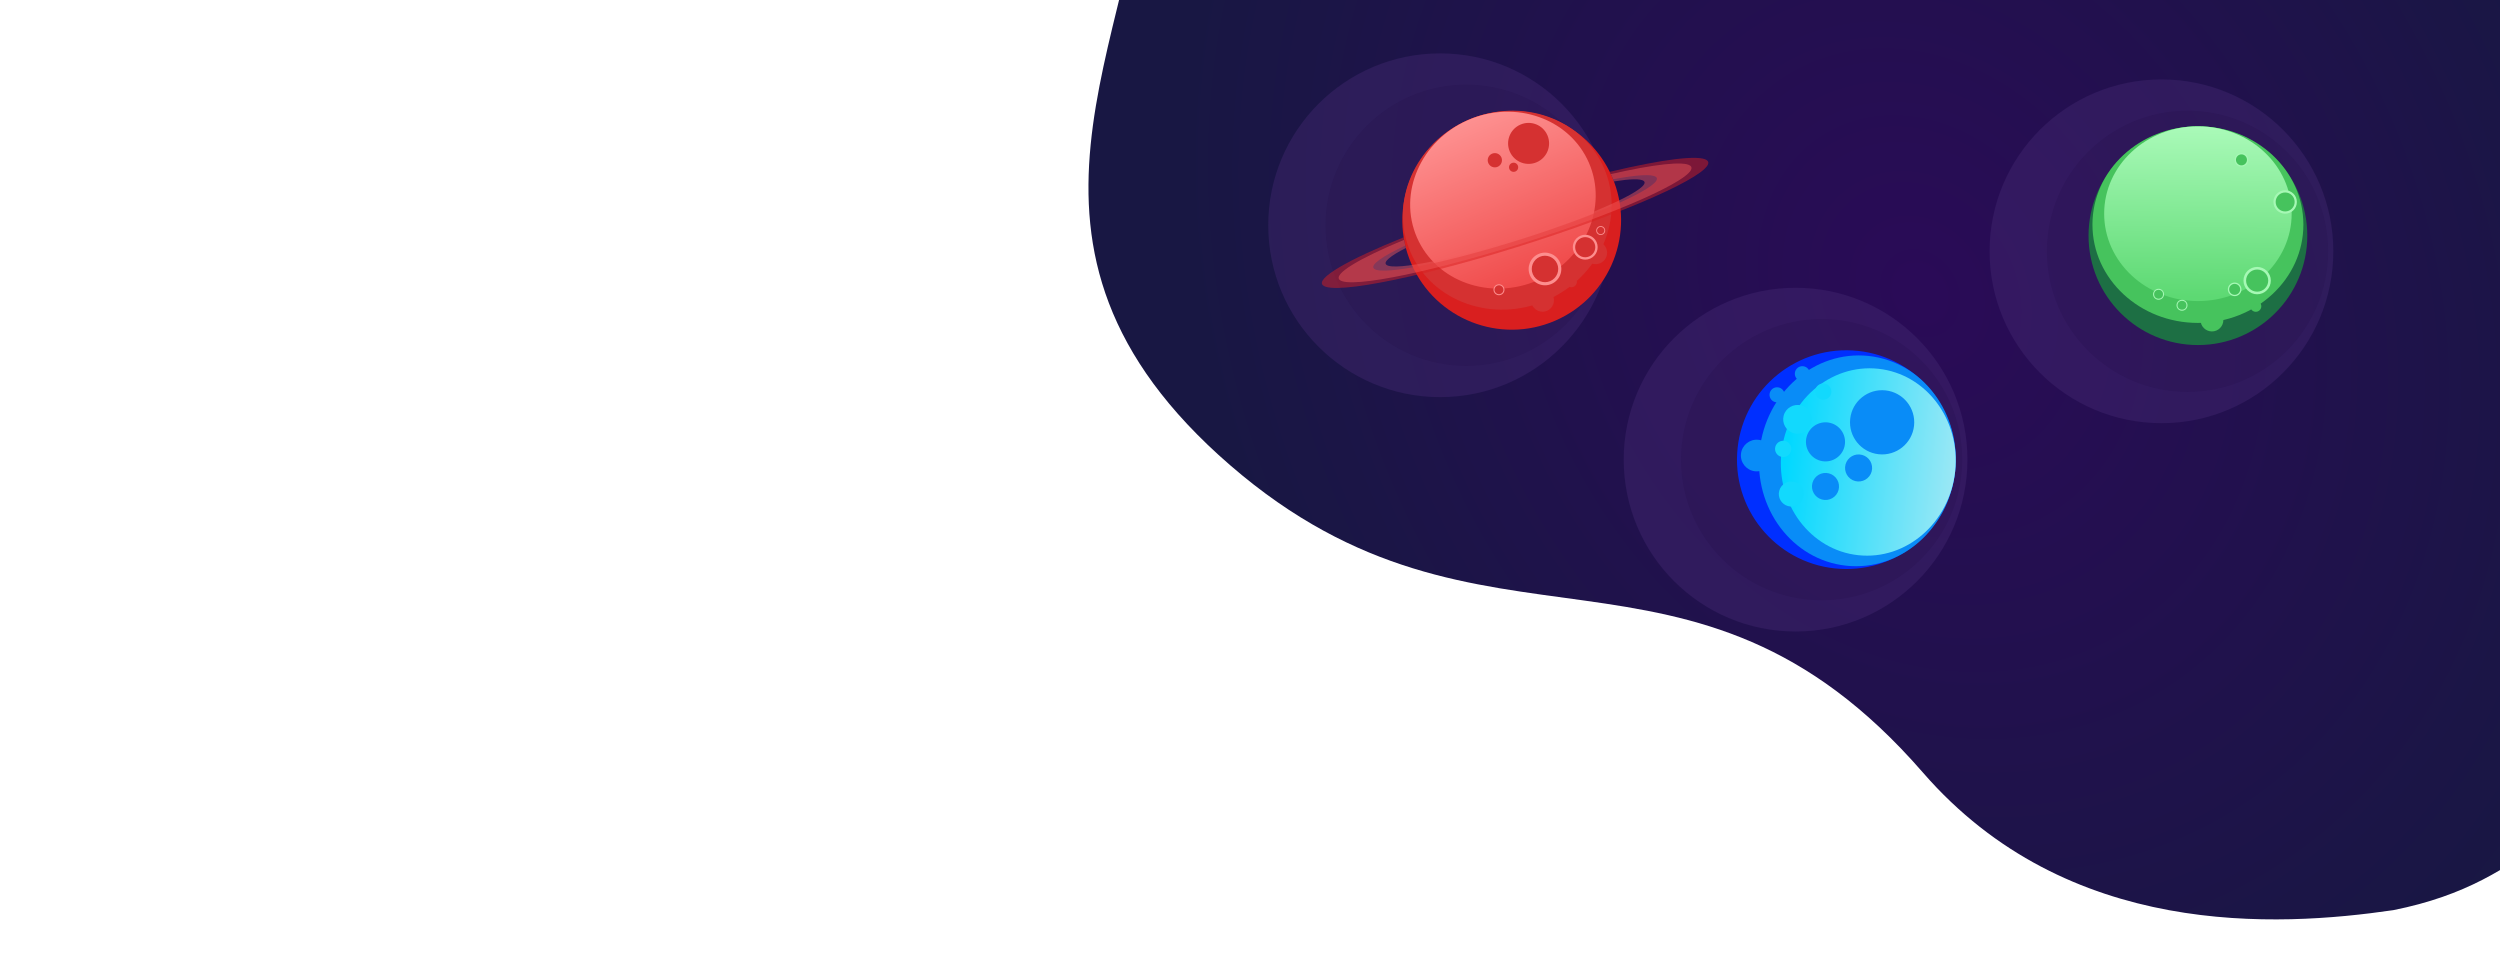 <?xml version="1.0" standalone="no"?><!-- Generator: Gravit.io --><svg xmlns="http://www.w3.org/2000/svg" xmlns:xlink="http://www.w3.org/1999/xlink" style="isolation:isolate" viewBox="0 0 1920 740" ><defs><clipPath id="_clipPath_mtbsEZWrZf6v0UUxzevC4kKT1MsjzJHF"><rect width="1920" height="740"/></clipPath></defs><g clip-path="url(#_clipPath_mtbsEZWrZf6v0UUxzevC4kKT1MsjzJHF)"><radialGradient id="_rgradient_1" fx="0.5" fy="0.5" cx="0.5" cy="0.5" r="0.5" gradientTransform="matrix(935.986,-556.916,663.649,1115.367,677.037,-53.564)" gradientUnits="userSpaceOnUse"><stop offset="1.304%" stop-opacity="1" style="stop-color:rgb(42,11,87)"/><stop offset="100%" stop-opacity="1" style="stop-color:rgb(24,23,67)"/></radialGradient><path d=" M 882.821 -130.66 C 874.787 32.973 749.621 188.395 944.821 357.34 C 1140.021 526.284 1297.289 386.723 1476.821 593.34 C 1587.937 721.219 1749 712 1838 699 C 1950 676.667 1961.646 614.112 2082 576 C 2337.986 494.939 2136.483 610.656 2220.066 409.753 L 1700.063 -378.144 Q 890.855 -294.294 882.821 -130.66 Z " fill="url(#_rgradient_1)"/><g opacity="0.41"><circle vector-effect="non-scaling-stroke" cx="1660" cy="193" r="132" fill="rgb(68,41,115)"/></g><g opacity="0.19"><circle vector-effect="non-scaling-stroke" cx="1680" cy="193" r="108" fill="rgb(30,8,68)"/></g><g opacity="0.41"><circle vector-effect="non-scaling-stroke" cx="1379" cy="353.006" r="132" fill="rgb(68,41,115)"/></g><g opacity="0.19"><circle vector-effect="non-scaling-stroke" cx="1399" cy="353.006" r="108" fill="rgb(30,8,68)"/></g><g opacity="0.41"><circle vector-effect="non-scaling-stroke" cx="1106" cy="173" r="132" fill="rgb(68,41,115)"/></g><g opacity="0.19"><circle vector-effect="non-scaling-stroke" cx="1126" cy="173" r="108" fill="rgb(30,8,68)"/></g><g><path d=" M 1426.959 269.485 C 1473.056 274.426 1506.469 315.862 1501.528 361.959 C 1496.586 408.056 1455.15 441.469 1409.053 436.528 C 1362.956 431.586 1329.543 390.15 1334.485 344.053 C 1339.426 297.956 1380.862 264.543 1426.959 269.485 Z " fill="rgb(0,47,255)"/><path d=" M 1435.091 273.373 C 1476.523 277.815 1506.292 317.509 1501.528 361.959 C 1496.763 406.41 1459.256 438.892 1417.824 434.451 C 1376.392 430.009 1346.623 390.315 1351.388 345.865 C 1356.153 301.414 1393.659 268.932 1435.091 273.373 Z " fill="rgb(9,140,247)"/><linearGradient id="_lgradient_3" x1="0.514" y1="-0.112" x2="0.5" y2="1" gradientTransform="matrix(-15.348,143.18,-133.458,-14.306,1509.257,290.369)" gradientUnits="userSpaceOnUse"><stop offset="2.609%" stop-opacity="1" style="stop-color:rgb(168,233,244)"/><stop offset="97.826%" stop-opacity="1" style="stop-color:rgb(0,216,255)"/></linearGradient><path d=" M 1442.529 283.216 C 1479.357 287.164 1505.819 322.448 1501.583 361.959 C 1497.348 401.471 1464.009 430.344 1427.18 426.396 C 1390.352 422.448 1363.89 387.165 1368.126 347.653 C 1372.361 308.142 1405.7 279.268 1442.529 283.216 Z " fill="url(#_lgradient_3)"/><g><path d=" M 1384.83 281.258 C 1388.006 281.598 1390.307 284.453 1389.967 287.628 C 1389.626 290.803 1386.772 293.104 1383.597 292.764 C 1380.422 292.423 1378.121 289.569 1378.461 286.394 C 1378.801 283.219 1381.655 280.918 1384.83 281.258 Z " fill="rgb(9,140,247)"/><path d=" M 1365.403 297.461 C 1368.578 297.801 1370.879 300.655 1370.539 303.83 C 1370.199 307.006 1367.345 309.307 1364.17 308.967 C 1360.994 308.626 1358.693 305.772 1359.033 302.597 C 1359.374 299.422 1362.228 297.121 1365.403 297.461 Z " fill="rgb(9,140,247)"/><path d=" M 1350.453 337.755 C 1357.124 338.471 1361.96 344.467 1361.245 351.138 C 1360.529 357.809 1354.533 362.645 1347.862 361.93 C 1341.191 361.215 1336.355 355.218 1337.07 348.547 C 1337.785 341.876 1343.782 337.04 1350.453 337.755 Z " fill="rgb(9,140,247)"/></g><g><path d=" M 1448.098 299.814 C 1461.632 301.265 1471.443 313.431 1469.992 326.966 C 1468.541 340.501 1456.375 350.311 1442.84 348.86 C 1429.306 347.409 1419.495 335.243 1420.946 321.708 C 1422.397 308.174 1434.563 298.363 1448.098 299.814 Z " fill="rgb(9,140,247)"/><path d=" M 1405.868 324.852 C 1413.873 326.997 1418.63 335.237 1416.485 343.242 C 1414.341 351.246 1406.1 356.004 1398.096 353.859 C 1390.091 351.714 1385.333 343.474 1387.478 335.469 C 1389.623 327.464 1397.863 322.707 1405.868 324.852 Z " fill="rgb(9,140,247)"/><path d=" M 1378.224 370.121 C 1383.348 371.494 1386.394 376.769 1385.021 381.893 C 1383.647 387.018 1378.372 390.063 1373.248 388.69 C 1368.124 387.317 1365.078 382.042 1366.451 376.918 C 1367.824 371.793 1373.099 368.748 1378.224 370.121 Z " fill="rgb(18,217,253)"/><path d=" M 1371.103 338.714 C 1374.434 339.607 1376.414 343.036 1375.522 346.367 C 1374.629 349.699 1371.2 351.679 1367.868 350.786 C 1364.537 349.893 1362.557 346.464 1363.45 343.133 C 1364.342 339.801 1367.772 337.821 1371.103 338.714 Z " fill="rgb(18,217,253)"/><path d=" M 1383.396 311.379 C 1389.286 312.957 1392.787 319.02 1391.209 324.91 C 1389.631 330.801 1383.567 334.301 1377.677 332.723 C 1371.787 331.145 1368.286 325.081 1369.864 319.191 C 1371.443 313.301 1377.506 309.8 1383.396 311.379 Z " fill="rgb(18,217,253)"/><path d=" M 1401.867 294.714 C 1405.199 295.607 1407.179 299.036 1406.286 302.367 C 1405.393 305.699 1401.964 307.679 1398.633 306.786 C 1395.301 305.893 1393.321 302.464 1394.214 299.133 C 1395.107 295.801 1398.536 293.821 1401.867 294.714 Z " fill="rgb(18,217,253)"/><path d=" M 1430.084 349.359 C 1435.625 350.843 1438.917 356.546 1437.433 362.087 C 1435.948 367.627 1430.245 370.92 1424.705 369.435 C 1419.164 367.951 1415.872 362.248 1417.356 356.707 C 1418.841 351.167 1424.544 347.874 1430.084 349.359 Z " fill="rgb(9,140,247)"/><path d=" M 1404.672 363.567 C 1410.212 365.052 1413.505 370.755 1412.02 376.295 C 1410.536 381.836 1404.832 385.128 1399.292 383.644 C 1393.752 382.159 1390.459 376.456 1391.943 370.916 C 1393.428 365.375 1399.131 362.083 1404.672 363.567 Z " fill="rgb(9,140,247)"/></g></g><g><circle vector-effect="non-scaling-stroke" cx="1688" cy="181" r="84" fill="rgb(29,111,68)"/><ellipse vector-effect="non-scaling-stroke" cx="1688" cy="172.5" rx="81" ry="75.5" fill="rgb(70,195,93)"/><linearGradient id="_lgradient_4" x1="0.514" y1="-0.112" x2="0.5" y2="1" gradientTransform="matrix(144,0,0,134.222,1616,97)" gradientUnits="userSpaceOnUse"><stop offset="1.739%" stop-opacity="1" style="stop-color:rgb(177,253,191)"/><stop offset="97.826%" stop-opacity="1" style="stop-color:rgb(93,217,115)"/></linearGradient><ellipse vector-effect="non-scaling-stroke" cx="1688" cy="164.111" rx="72" ry="67.111" fill="url(#_lgradient_4)"/><g><circle vector-effect="non-scaling-stroke" cx="1733.5" cy="215.5" r="10.5" fill="rgb(166,248,181)"/><circle vector-effect="non-scaling-stroke" cx="1733.5" cy="215.5" r="8.5" fill="rgb(70,195,93)"/></g><g><circle vector-effect="non-scaling-stroke" cx="1716.222" cy="222.222" r="5.222" fill="rgb(166,248,181)"/><circle vector-effect="non-scaling-stroke" cx="1716.222" cy="222.222" r="4.228" fill="rgb(70,195,93)"/></g><g><circle vector-effect="non-scaling-stroke" cx="1657.778" cy="226" r="4.222" fill="rgb(166,248,181)"/><circle vector-effect="non-scaling-stroke" cx="1657.778" cy="226" r="3.418" fill="rgb(70,195,93)"/></g><g><circle vector-effect="non-scaling-stroke" cx="1675.778" cy="234.444" r="4.222" fill="rgb(166,248,181)"/><circle vector-effect="non-scaling-stroke" cx="1675.778" cy="234.444" r="3.418" fill="rgb(70,195,93)"/></g><g><circle vector-effect="non-scaling-stroke" cx="1721.444" cy="122.778" r="5.222" fill="rgb(166,248,181)"/><circle vector-effect="non-scaling-stroke" cx="1721.444" cy="122.778" r="4.228" fill="rgb(70,195,93)"/></g><g><circle vector-effect="non-scaling-stroke" cx="1755" cy="155.111" r="9" fill="rgb(166,248,181)"/><circle vector-effect="non-scaling-stroke" cx="1755" cy="155.111" r="7.286" fill="rgb(70,195,93)"/></g><g><circle vector-effect="non-scaling-stroke" cx="1732.45" cy="235.228" r="4.228" fill="rgb(70,195,93)"/></g><g><circle vector-effect="non-scaling-stroke" cx="1698.772" cy="245.772" r="8.772" fill="rgb(70,195,93)"/></g></g><g><path d=" M 1083.954 202.698 C 1065.469 160.182 1084.979 110.656 1127.495 92.171 C 1170.011 73.686 1219.537 93.196 1238.022 135.712 C 1256.507 178.228 1236.997 227.753 1194.481 246.239 C 1151.965 264.724 1102.44 245.214 1083.954 202.698 Z " fill="rgb(217,31,31)"/><path d=" M 1083.316 193.707 C 1066.702 155.493 1086.497 109.996 1127.495 92.171 C 1168.493 74.346 1215.267 90.899 1231.882 129.113 C 1248.496 167.327 1228.7 212.823 1187.703 230.649 C 1146.705 248.474 1099.931 231.921 1083.316 193.707 Z " fill="rgb(213,49,49)"/><linearGradient id="_lgradient_5" x1="0.514" y1="-0.112" x2="0.5" y2="1" gradientTransform="matrix(132.058,-57.417,53.518,123.091,1061.466,120.879)" gradientUnits="userSpaceOnUse"><stop offset="1.739%" stop-opacity="1" style="stop-color:rgb(255,151,151)"/><stop offset="98.261%" stop-opacity="1" style="stop-color:rgb(240,75,75)"/></linearGradient><path d=" M 1088.225 182.425 C 1073.456 148.457 1091.053 108.016 1127.495 92.171 C 1163.938 76.326 1205.514 91.04 1220.283 125.008 C 1235.052 158.976 1217.455 199.418 1181.013 215.262 C 1144.571 231.107 1102.994 216.393 1088.225 182.425 Z " fill="url(#_lgradient_5)"/><g><path d=" M 1147.343 224.207 C 1146.414 222.07 1147.394 219.58 1149.531 218.651 C 1151.668 217.722 1154.158 218.703 1155.087 220.84 C 1156.016 222.977 1155.035 225.466 1152.898 226.395 C 1150.761 227.325 1148.272 226.344 1147.343 224.207 Z " fill="rgb(253,142,142)"/><path d=" M 1148.08 223.886 C 1147.328 222.156 1148.122 220.141 1149.852 219.389 C 1151.582 218.637 1153.597 219.431 1154.349 221.161 C 1155.102 222.891 1154.308 224.906 1152.578 225.658 C 1150.848 226.41 1148.833 225.616 1148.08 223.886 Z " fill="rgb(213,49,49)"/></g><g><path d=" M 1175.043 211.563 C 1172.281 205.211 1175.196 197.812 1181.548 195.05 C 1187.901 192.288 1195.3 195.203 1198.062 201.555 C 1200.824 207.907 1197.909 215.307 1191.557 218.069 C 1185.204 220.83 1177.805 217.916 1175.043 211.563 Z " fill="rgb(253,142,142)"/><path d=" M 1177.235 210.61 C 1175 205.468 1177.359 199.478 1182.502 197.242 C 1187.644 195.006 1193.634 197.366 1195.87 202.508 C 1198.106 207.651 1195.746 213.641 1190.604 215.876 C 1185.461 218.112 1179.471 215.752 1177.235 210.61 Z " fill="rgb(213,49,49)"/></g><g><path d=" M 1226.172 178.429 C 1225.413 176.683 1226.214 174.649 1227.96 173.89 C 1229.706 173.131 1231.74 173.932 1232.5 175.678 C 1233.259 177.424 1232.457 179.458 1230.711 180.217 C 1228.965 180.976 1226.931 180.175 1226.172 178.429 Z " fill="rgb(253,142,142)"/><path d=" M 1226.775 178.167 C 1226.16 176.753 1226.809 175.107 1228.222 174.492 C 1229.636 173.878 1231.282 174.526 1231.897 175.94 C 1232.511 177.353 1231.863 179 1230.449 179.614 C 1229.036 180.229 1227.389 179.58 1226.775 178.167 Z " fill="rgb(213,49,49)"/></g><g><path d=" M 1159.521 116.412 C 1156.056 108.442 1159.713 99.159 1167.682 95.694 C 1175.652 92.23 1184.935 95.886 1188.4 103.856 C 1191.865 111.825 1188.208 121.108 1180.238 124.573 C 1172.269 128.038 1162.986 124.381 1159.521 116.412 Z " fill="rgb(213,49,49)"/></g><g><path d=" M 1143.017 125.248 C 1141.811 122.476 1143.083 119.246 1145.856 118.041 C 1148.628 116.836 1151.857 118.108 1153.063 120.88 C 1154.268 123.652 1152.996 126.882 1150.223 128.087 C 1147.451 129.292 1144.222 128.02 1143.017 125.248 Z " fill="rgb(213,49,49)"/></g><g><path d=" M 1159.213 129.873 C 1158.438 128.09 1159.256 126.013 1161.039 125.238 C 1162.822 124.462 1164.899 125.281 1165.675 127.064 C 1166.45 128.847 1165.632 130.924 1163.848 131.699 C 1162.065 132.474 1159.988 131.656 1159.213 129.873 Z " fill="rgb(213,49,49)"/></g><g><path d=" M 1202.952 218.07 C 1202.022 215.93 1203.004 213.438 1205.143 212.508 C 1207.283 211.577 1209.776 212.559 1210.706 214.699 C 1211.636 216.839 1210.654 219.331 1208.515 220.261 C 1206.375 221.192 1203.882 220.21 1202.952 218.07 Z " fill="rgb(213,49,49)"/></g><g><path d=" M 1217.433 197.593 C 1215.501 193.15 1217.54 187.975 1221.982 186.043 C 1226.425 184.111 1231.601 186.15 1233.532 190.593 C 1235.464 195.036 1233.425 200.211 1228.982 202.143 C 1224.539 204.074 1219.364 202.036 1217.433 197.593 Z " fill="rgb(213,49,49)"/></g><g><path d=" M 1176.626 234.126 C 1174.695 229.686 1176.733 224.514 1181.173 222.583 C 1185.613 220.653 1190.785 222.69 1192.716 227.13 C 1194.646 231.571 1192.609 236.743 1188.169 238.673 C 1183.728 240.604 1178.556 238.566 1176.626 234.126 Z " fill="rgb(213,49,49)"/></g><g><path d=" M 1208.696 193.66 C 1206.594 188.827 1208.812 183.196 1213.646 181.094 C 1218.48 178.993 1224.11 181.211 1226.212 186.045 C 1228.314 190.878 1226.096 196.509 1221.262 198.611 C 1216.428 200.712 1210.797 198.494 1208.696 193.66 Z " fill="rgb(253,142,142)"/><path d=" M 1210.364 192.935 C 1208.662 189.022 1210.458 184.464 1214.371 182.763 C 1218.284 181.061 1222.843 182.857 1224.544 186.77 C 1226.245 190.683 1224.45 195.241 1220.536 196.943 C 1216.623 198.644 1212.065 196.848 1210.364 192.935 Z " fill="rgb(213,49,49)"/></g><g opacity="0.49"><path d=" M 1078.012 182.269 C 1035.215 199.459 1009.815 214.038 1016.141 219.215 L 1016.141 219.215 C 1025.39 226.783 1098.968 211.408 1180.348 184.901 C 1261.727 158.394 1320.288 130.729 1311.039 123.161 C 1305.451 118.588 1276.377 122.391 1236.269 131.975 C 1236.89 133.193 1237.47 134.442 1238.022 135.712 C 1238.306 136.366 1238.582 137.021 1238.844 137.679 C 1256.686 134.301 1268.851 133.479 1271.844 135.927 C 1278.634 141.484 1235.64 161.795 1175.893 181.255 C 1116.146 200.716 1062.127 212.005 1055.337 206.448 L 1055.337 206.448 C 1051.889 203.627 1061.278 197.001 1079.239 188.601 C 1078.745 186.495 1078.329 184.383 1078.012 182.269 Z " fill-rule="evenodd" fill="rgb(217,31,31)"/></g><g opacity="0.46"><path d=" M 1078.322 184.212 C 1043.598 198.627 1023.547 210.607 1028.963 215.039 L 1028.963 215.039 C 1037.407 221.949 1104.587 207.91 1178.891 183.708 C 1253.194 159.506 1306.662 134.247 1298.218 127.337 C 1293.458 123.441 1270.034 126.203 1237.134 133.718 C 1237.433 134.38 1237.731 135.043 1238.022 135.712 C 1238.545 136.914 1239.037 138.121 1239.494 139.335 C 1251.846 137.347 1260.124 137.106 1262.431 138.993 C 1268.631 144.067 1229.375 162.611 1174.823 180.38 C 1120.272 198.149 1070.949 208.456 1064.75 203.382 L 1064.75 203.382 C 1062.077 201.195 1067.854 196.503 1079.724 190.435 C 1079.163 188.368 1078.704 186.292 1078.322 184.212 Z " fill-rule="evenodd" fill="rgb(243,92,92)"/></g></g></g></svg>